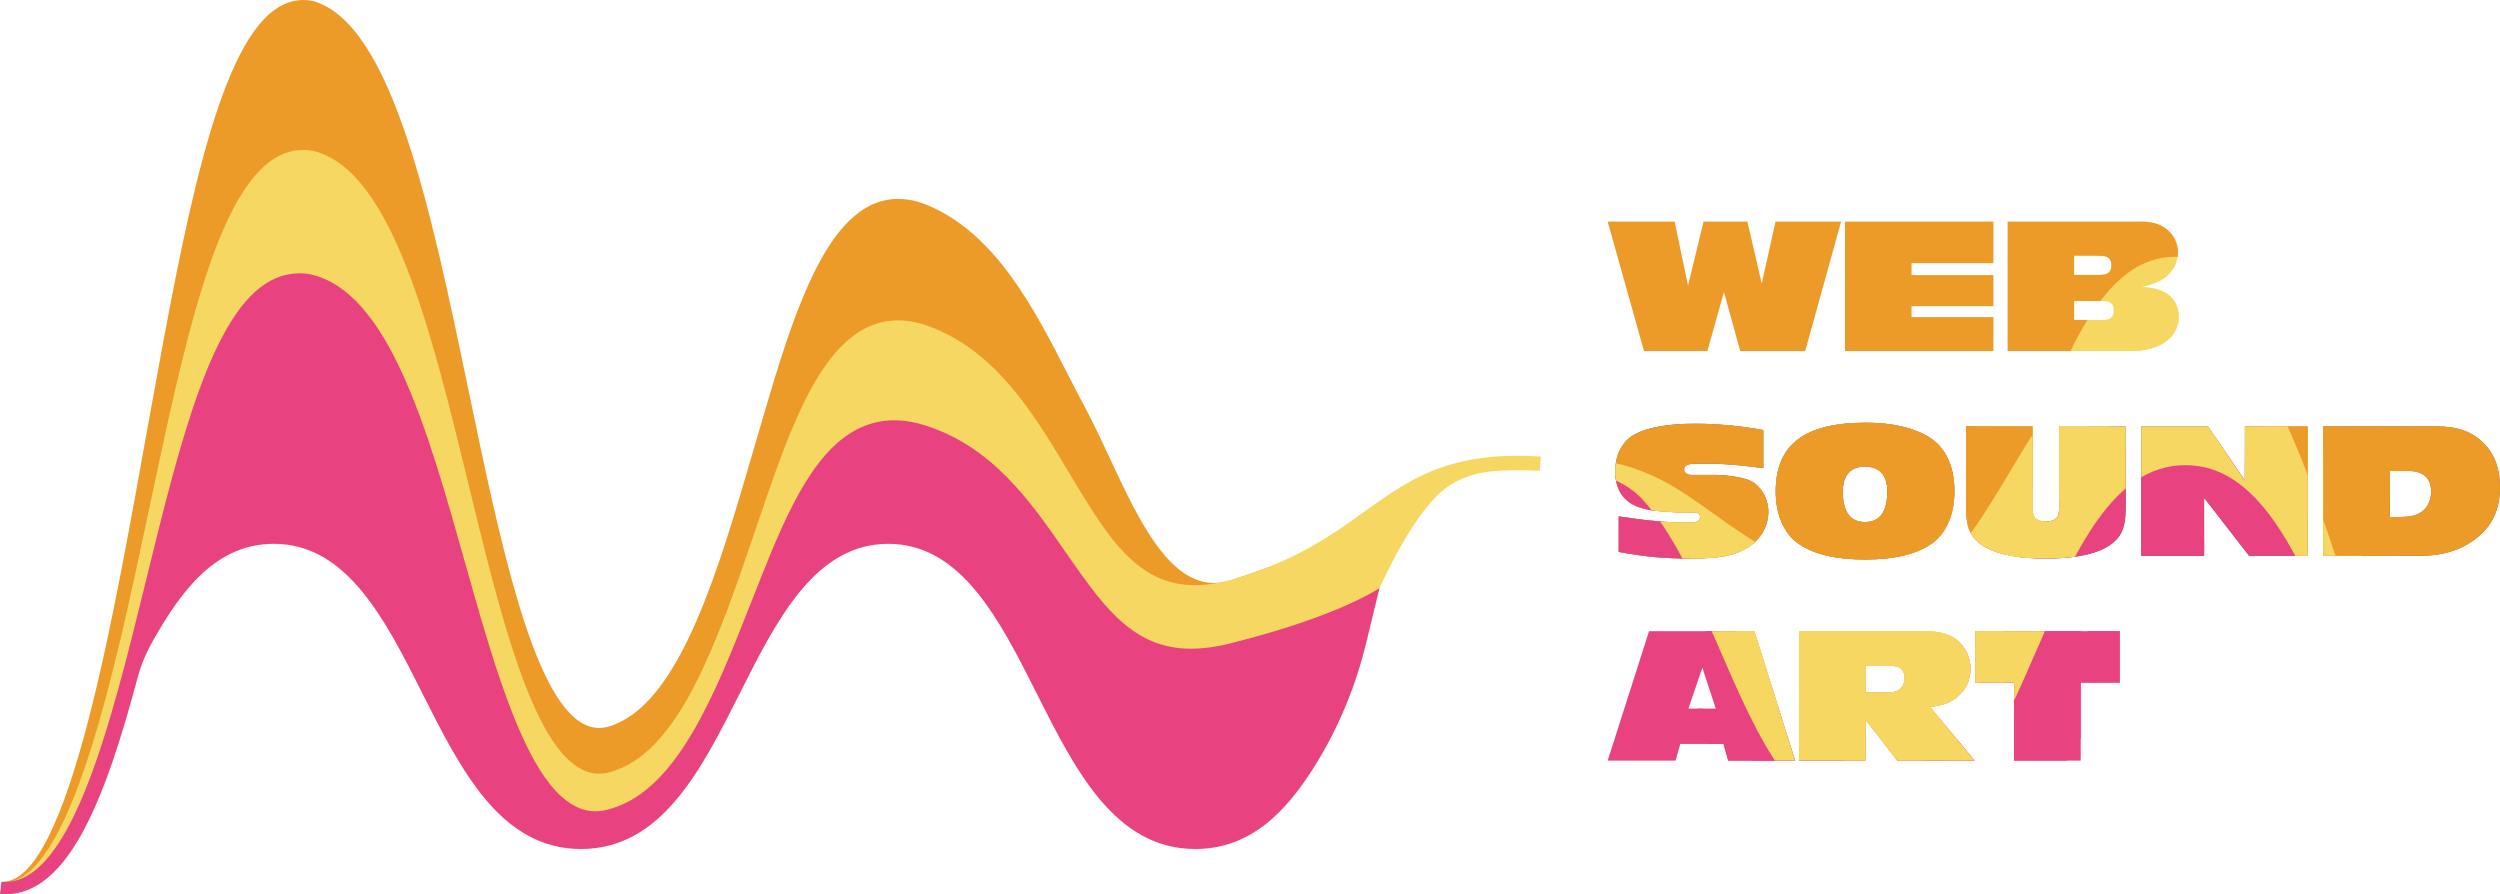 <?xml version="1.0" encoding="UTF-8"?>
<svg id="Ebene_2" data-name="Ebene 2" xmlns="http://www.w3.org/2000/svg" xmlns:xlink="http://www.w3.org/1999/xlink" viewBox="0 0 4677.1 1673.21">
  <defs>
    <style>
      .cls-1 {
        fill: none;
      }

      .cls-2 {
        clip-path: url(#clippath);
      }

      .cls-3 {
        fill: #f6d762;
      }

      .cls-4 {
        fill: #e84280;
      }

      .cls-5 {
        fill: #ec9a28;
      }

      .cls-6 {
        fill: #616160;
      }

      .cls-7 {
        clip-path: url(#clippath-1);
      }

      .cls-8 {
        clip-path: url(#clippath-2);
      }
    </style>
    <clipPath id="clippath">
      <path class="cls-1" d="M3892.67,1422.99v-145.92h72.97v-96.18h-270.06v96.18h72.59v145.92h124.5Zm-402.54-127.41v-50.08h45.38c19.96,0,27.59,6.53,27.59,22.86,0,10.17-3.99,18.51-11.25,22.87-5.81,3.26-10.89,4.35-23.6,4.35h-38.11Zm204,127.41l-83.48-100.54c23.59-2.54,35.57-6.9,49.36-17.43,17.06-13.43,26.49-32.3,26.49-53.72s-9.79-42.11-26.13-54.44c-14.52-11.62-31.95-15.97-61.35-15.97h-233.4v242.11h124.5v-76.59l59.53,76.59h144.46Zm-484.22-97.28h-51.18l26.13-76.59,25.05,76.59Zm148.46,97.28l-76.23-242.11h-197.09l-77.32,242.11h127.05l8.71-31.22h80.95l8.71,31.22h125.23Z"/>
    </clipPath>
    <clipPath id="clippath-1">
      <path class="cls-6" d="M4470.92,967.24v-86.04h35.58c27.22,0,41.74,13.43,41.74,38.48,0,17.06-7.26,31.58-19.61,39.21-9.79,6.17-19.96,8.35-38.83,8.35h-18.88Zm-124.5,72.59h181.13c40.29,0,74.05-9.8,101.64-30.13,32.3-23.59,47.92-55.17,47.92-98.73,0-33.76-10.17-60.98-30.13-81.31-21.78-22.14-49.36-31.94-89.29-31.94h-211.26v242.11Zm-29.04,0v-242.11h-117.61v101.27l-68.97-101.27h-124.87v242.11h117.61v-108.53l84.21,108.53h109.63Zm-639.23-242.11v143.01c0,19.23,1.09,34.12,3.63,43.56,4.36,16.33,16.33,30.85,33.03,39.57,26.87,14.52,62.08,21.05,112.89,21.05,73.32,0,119.79-14.88,138.67-44.29,7.61-12.7,10.52-27.22,10.52-56.62v-146.28h-124.5v148.82c0,11.61-1.09,17.42-3.63,21.05-3.63,5.09-11.98,8.35-21.06,8.35s-17.78-3.26-21.41-8.35c-2.54-3.63-3.63-9.44-3.63-21.05v-148.82h-124.51Zm-189.48,75.14c27.59,0,42.11,15.97,42.11,46.46,0,38.48-13.79,57.34-41.74,57.34s-41.38-18.87-41.38-57.34c0-30.13,14.52-46.46,41.01-46.46m2.54-82.04c-115.06,0-169.15,41.02-169.15,128.51,0,42.46,14.88,77.67,41.38,96.91,28.32,20.33,70.06,30.49,125.6,30.49s97.64-10.16,125.96-30.49c26.49-19.24,41.38-54.45,41.38-97.28,0-46.1-15.97-80.58-46.1-100.19-28.31-18.15-69.33-27.95-119.06-27.95m-462.81,241.75c52.63,9.44,84.94,12.34,135.39,12.34,54.45,0,81.68-5.44,106.72-21.05,23.6-14.88,37.76-39.57,37.76-66.06s-15.25-51.54-38.11-60.26c-14.16-5.08-40.3-9.07-62.43-9.07h-43.57c-7.98,0-13.43-3.98-13.43-9.79,0-7.99,6.54-11.25,23.24-11.25h27.22c21.41,0,71.87,4.35,97.64,8.34v-71.14c-40.66-7.62-84.94-11.98-126.68-11.98-51.18,0-88.21,6.54-113.26,19.61-23.59,12.7-37.02,37.75-37.02,68.96,0,44.29,23.96,68.61,73.32,74.05,13.79,1.81,37.38,3.26,47.91,3.26h20.33c13.42,0,17.05,1.81,17.05,8.72,0,6.53-5.81,10.52-16.7,10.52-43.19,0-80.95-3.26-135.39-11.62v66.43Z"/>
    </clipPath>
    <clipPath id="clippath-2">
      <path class="cls-1" d="M3880.34,598.61v-35.58h52.64c15.6,0,21.41,5.08,21.41,17.78s-5.81,17.79-21.41,17.79h-52.64Zm0-84.22v-35.93h46.46c17.06,0,23.23,4.71,23.23,17.78s-6.16,18.15-23.23,18.15h-46.46Zm-124.5,142.29h230.14c54.81,0,90.39-25.41,90.39-64.61,0-19.96-10.53-37.75-27.59-45.74-11.25-5.81-20.33-7.99-41.02-9.8,19.96-4.35,29.4-7.98,40.66-15.6,16.33-11.25,26.14-29.04,26.14-48.28,0-17.06-7.26-32.3-20.33-43.19-13.07-10.53-27.59-14.88-50.82-14.88h-247.55v242.11Zm-26.5,0v-63.52h-153.17v-20.33h153.17v-58.08h-153.17v-22.51h153.17v-77.67h-277.69v242.11h277.69Zm-352.09,0l67.15-242.11h-122.69l-25.77,115.79-26.86-115.79h-82.04l-29.04,119.78-25.04-119.78h-125.23l67.88,242.11h118.69l30.86-110.35,30.49,110.35h121.6Z"/>
    </clipPath>
  </defs>
  <g id="Ebene_1-2" data-name="Ebene 1">
    <g>
      <path class="cls-5" d="M2557.1,962.81c-1.44,1.2-2.87,2.4-4.31,3.6-61.23,51.22-130.63,79.28-250.1,119.3-129.62,40.49-194.94-175.93-270.28-318.79-11.17-20.64-22.19-42.17-33.87-64.97-63.12-123.29-134.66-263.03-260.69-316.93-39.55-17.06-76.63-17.18-110.21-.37-91.05,45.57-145.05,208.04-196.8,384.78-7.22,24.25-14.43,49.03-21.71,74.08-62.93,216.3-134.26,461.45-257.36,511.01-21.87,9.99-41.72,9.87-60.67-.41-95.47-51.7-155.99-342.47-214.51-623.67C806.36,393,733.74,44.06,585.96,2.01c-25.08-5.36-49.23,.04-71.75,16.03-110.56,78.51-170.54,409.35-234.06,759.6C215.32,1135.17,130.57,1648.04,5.1,1649.66H3.1l-.23,.15,.15,.11c-.31,1.11,.07,2.74,.07,2.74l-2.18,19.35c3.13,.32,3.53,0,6.6,0,119.74,0,196.94-344.39,257.08-649.35,5.82-29.47,14.46-58.27,25.79-85.88l.18-.44c57.3-139.51,122.84-251.58,228.89-251.58,136.93,0,208.71,193.01,278.13,379.67,71.83,193.16,146.11,392.89,296.48,392.89s224.65-199.73,296.48-392.89c69.41-186.66,141.18-379.67,278.12-379.67s208.72,193.02,278.14,379.67c71.83,193.16,146.12,362.89,296.49,362.89s224.66-123.96,296.49-317.12c21.98-59.11,44.26-92.31,68.75-120.55l-51.46-26.85Z"/>
      <path class="cls-3" d="M2717.09,868.06c-66.29,18.75-113.9,52.87-164.3,89-61.23,43.89-130.63,93.63-250.1,127.93-129.62,34.7-194.94-24.96-270.28-147.37-11.17-17.68-22.19-36.13-33.87-55.67-63.12-105.64-134.66-225.37-260.69-271.55-39.55-14.62-76.63-14.73-110.21-.32-91.05,39.04-145.05,178.27-196.8,329.7-7.22,20.78-14.43,42.02-21.71,63.47-62.93,185.33-134.26,395.39-257.36,437.85-21.87,8.57-41.72,8.46-60.67-.35-95.47-44.3-155.99-293.45-214.51-534.39-70.24-289.14-142.86-588.12-290.64-624.15-25.08-4.6-49.23,.03-71.75,13.73-110.56,67.27-170.54,350.75-234.06,650.86C215.22,1253.63,131.89,1651.26,6.1,1651.26c-2.02,0,9.16-1.39,12.22-1.39,119.74,0,186.13-231.81,246.28-493.11,5.82-25.25,14.46-49.93,25.79-73.58l.18-.38c57.3-119.54,122.84-215.57,228.89-215.57,136.93,0,208.71,165.38,278.13,325.32,71.83,165.51,146.11,336.65,296.48,336.65s224.65-171.14,296.48-336.65c69.41-159.94,141.18-325.32,278.12-325.32s208.72,165.38,278.14,325.32c71.83,165.51,146.12,336.65,296.49,336.65s224.66-171.14,296.49-336.65c42.77-98.53,86.66-199.6,145.79-262.27,25.56-27.09,61.58-43.75,100.62-48,28.7-3.12,59.92-3.56,94.25-1.32l2.12-26.77c-63.66-4.16-117.8,.39-165.5,13.88"/>
      <path class="cls-4" d="M2580.77,1100.44c-61.23,37.85-165.6,75.19-285.07,104.76-129.62,29.92-194.94-21.52-270.28-127.1-11.17-15.25-22.19-31.16-33.87-48.02-63.12-91.12-134.66-194.38-260.69-234.21-39.55-12.6-76.63-12.7-110.21-.28-91.05,33.68-145.05,153.75-196.8,284.37-7.22,17.92-14.43,36.24-21.71,54.74-62.93,159.85-134.26,341.03-257.36,377.65-21.87,7.38-41.72,7.29-60.67-.3-95.47-38.21-155.99-253.1-214.51-460.92-70.24-249.38-142.86-507.25-290.64-538.33-25.08-3.97-49.23,.03-71.75,11.85-110.56,58.03-170.54,302.52-234.06,561.37C208.23,1350.67,134.77,1650.04,8.98,1650.04c-2.02,0-4.06-.08-6.11-.23l-2.87,23.04c3.13,.24,6.21,.35,9.28,.35,119.74,0,188.19-180.74,248.33-406.11,5.82-21.77,14.46-43.06,25.79-63.46l.18-.33c57.3-103.1,122.84-185.93,228.89-185.93,136.93,0,208.71,142.64,278.13,280.59,71.83,142.75,146.11,290.36,296.48,290.36s224.65-147.62,296.48-290.36c69.41-137.94,141.18-280.59,278.12-280.59s208.72,142.64,278.14,280.59c71.83,142.75,146.12,290.36,296.49,290.36,102.05,0,169.05-67.97,224.02-156.27,44.85-72.04,76.24-149.63,95.63-229.51l24.79-102.12Z"/>
      <g class="cls-2">
        <path class="cls-3" d="M3040.15,885.54c66.29,21.88,113.9,61.71,164.3,103.87,61.23,51.22,130.63,109.28,250.1,149.3,129.62,40.49,194.94-205.93,270.28-348.79,11.17-20.64,22.19-42.17,33.87-64.97,63.12-123.29,134.66-263.03,260.69-316.93,39.55-17.06,76.63-17.18,110.21-.37,91.05,45.57,145.05,208.04,196.8,384.78,7.22,24.25,14.43,49.03,21.71,74.08,62.93,216.3,134.26,461.45,257.36,511.01,21.87,9.99,41.72,9.87,60.67-.41,95.47-51.7,155.99-342.47,214.51-623.67,70.24-337.44,142.86-686.38,290.64-728.43,25.08-5.36,49.23,.04,71.75,16.03,110.56,78.51,170.54,409.35,234.06,759.6,64.93,358.11,148.25,869.21,274.05,869.21,2.02,0,4.06-.1,6.11-.31l2.87,31.19c-3.13,.32-6.21,.48-9.28,.48-119.74,0-198.05-350.57-258.2-655.53-5.82-29.47-14.46-58.27-25.79-85.88l-.18-.44c-57.3-139.51-122.84-251.58-228.89-251.58-136.93,0-208.71,193.01-278.13,379.67-71.83,193.16-146.11,392.89-296.48,392.89-150.36,0-224.65-199.73-296.48-392.89-69.41-186.66-141.18-379.67-278.12-379.67-136.95,0-208.72,193.02-278.14,379.67-71.83,193.16-146.12,392.89-296.49,392.89-150.38,0-224.66-123.96-296.49-317.12-42.77-115-86.66-131.92-145.79-205.06-25.56-31.62-61.58-51.05-100.62-56.01-28.7-3.65-59.92-4.15-94.25-1.54l-2.12-31.24c63.66-4.86,117.8,.45,165.5,16.2"/>
        <path class="cls-4" d="M3176.47,1123.44c61.23,37.85,165.6,75.19,285.07,104.76,129.62,29.92,194.94-21.52,270.28-127.1,11.17-15.25,22.19-31.16,33.87-48.02,63.12-91.12,134.66-194.38,260.69-234.21,39.55-12.6,76.63-12.7,110.21-.28,91.05,33.68,145.05,153.75,196.8,284.37,7.22,17.92,14.43,36.24,21.71,54.74,62.93,159.85,134.26,341.03,257.36,377.65,21.87,7.38,41.72,7.29,60.67-.3,95.47-38.21,155.99-253.1,214.51-460.92,70.24-249.38,142.86-507.25,290.64-538.33,25.08-3.97,49.23,.03,71.75,11.85,110.56,58.03,170.54,302.52,234.06,561.37,64.93,264.64,138.39,564.02,264.18,564.02,2.02,0,4.06-.08,6.11-.23l2.87,23.04c-3.13,.24-6.21,.35-9.28,.35-119.74,0-188.19-180.74-248.33-406.11-5.82-21.77-14.46-43.06-25.79-63.46l-.18-.33c-57.3-103.1-122.84-185.93-228.89-185.93-136.93,0-208.71,142.64-278.13,280.59-71.83,142.75-146.11,290.36-296.48,290.36-150.36,0-224.65-147.62-296.48-290.36-69.41-137.94-141.18-280.59-278.12-280.59-136.95,0-208.72,142.64-278.14,280.59-71.83,142.75-146.12,290.36-296.49,290.36-102.05,0-169.05-67.97-224.02-156.27-44.85-72.04-76.24-149.63-95.63-229.51l-24.79-102.12Z"/>
        <path class="cls-3" d="M3040.15,826.36c66.29,21.88,113.9,61.71,164.3,103.87,61.23,51.22,130.63,109.28,250.1,149.3,129.62,40.49,194.94-205.93,270.28-348.79,11.17-20.64,22.19-42.17,33.87-64.97,63.12-123.29,134.66-263.03,260.69-316.93,39.55-17.06,76.63-17.18,110.21-.37,91.05,45.57,145.05,208.04,196.8,384.78,7.22,24.25,14.43,49.03,21.71,74.08,62.93,216.3,134.26,461.45,257.36,511.01,21.87,9.99,41.72,9.87,60.67-.41,95.47-51.7,155.99-342.47,214.51-623.67,70.24-337.44,142.86-686.38,290.64-728.43,25.08-5.36,49.23,.04,71.75,16.03,110.56,78.51,170.54,409.35,234.06,759.6,64.93,358.11,148.25,869.21,274.05,869.21,2.02,0,4.06-.1,6.11-.31l2.87,31.19c-3.13,.32-6.21,.48-9.28,.48-119.74,0-198.05-350.57-258.2-655.53-5.82-29.47-14.46-58.27-25.79-85.88l-.18-.44c-57.3-139.51-122.84-251.58-228.89-251.58-136.93,0-208.71,193.01-278.13,379.67-71.83,193.16-146.11,392.89-296.48,392.89-150.36,0-224.65-199.73-296.48-392.89-69.41-186.66-141.18-379.67-278.12-379.67-136.95,0-208.72,193.02-278.14,379.67-71.83,193.16-146.12,392.89-296.49,392.89-150.38,0-224.66-123.96-296.49-317.12-42.77-115-86.66-131.92-145.79-205.06-25.56-31.62-61.58-51.05-100.62-56.01-28.7-3.65-59.92-4.15-94.25-1.54l-2.12-31.24c63.66-4.86,117.8,.45,165.5,16.2"/>
        <path class="cls-3" d="M3322.07,240.19c66.29,21.88,321.66,21.15,372.06,63.3,61.23,51.22-359.05,597.94-239.58,637.96,129.62,40.49,194.94-205.93,270.28-348.79,11.17-20.64,22.19-42.17,33.87-64.97,63.12-123.29,134.66-263.03,260.69-316.93,39.55-17.06,76.63-17.18,110.21-.37,91.05,45.57,145.05,208.04,196.8,384.78,7.22,24.25,14.43,49.03,21.71,74.08,62.93,216.3,134.26,461.45,257.36,511.01,21.87,9.99,41.72,9.87,60.67-.41,95.47-51.7,155.99-342.47,214.51-623.67,70.24-337.44,142.86-686.38,290.64-728.43,25.08-5.36,49.23,.04,71.75,16.03,110.56,78.51,170.54,409.35,234.06,759.6,64.93,358.11,148.25,869.21,274.05,869.21,2.02,0,4.06-.1,6.11-.31l2.87,31.19c-3.13,.32-6.21,.48-9.28,.48-119.74,0-198.05-350.57-258.2-655.53-5.82-29.47-14.46-58.27-25.79-85.88l-.18-.44c-57.3-139.51-122.84-251.58-228.89-251.58-136.93,0-208.71,193.01-278.13,379.67-71.83,193.16-146.11,392.89-296.48,392.89-150.36,0-224.65-199.73-296.48-392.89-69.41-186.66-141.18-379.67-278.12-379.67-136.95,0-208.72,193.02-278.14,379.67-71.83,193.16-146.12,392.89-296.49,392.89-150.38,0-224.66,14.12-296.49-179.04-42.77-115-129.89,1.7-189.02-71.45-25.56-31.62-18.36-125.48-57.39-130.45-28.7-3.65-150.47,.53-184.8,3.14l96.37-701.3c63.66-4.86,40.73,90.62,88.43,106.38"/>
        <path class="cls-3" d="M3040.15,491.02c66.29,21.88,113.9,61.71,164.3,103.87,61.23,51.22,130.63,109.28,250.1,149.3,129.62,40.49,194.94-205.93,270.28-348.79,11.17-20.64,22.19-42.17,33.87-64.97,63.12-123.29,134.66-263.03,260.69-316.93,39.55-17.06,76.63-17.18,110.21-.37,91.05,45.57,145.05,208.04,196.8,384.78,7.22,24.25,14.43,49.03,21.71,74.08,62.93,216.3,134.26,461.45,257.36,511.01,21.87,9.99,41.72,9.87,60.67-.41,95.47-51.7,155.99-342.47,214.51-623.67,70.24-337.44,142.86-686.38,290.64-728.43,25.08-5.36,49.23,.04,71.75,16.03,110.56,78.51,170.54,409.35,234.06,759.6,64.93,358.11,148.25,869.21,274.05,869.21,2.02,0,4.06-.1,6.11-.31l2.87,31.19c-3.13,.32-6.21,.48-9.28,.48-119.74,0-198.05-350.57-258.2-655.53-5.82-29.47-14.46-58.27-25.79-85.88l-.18-.44c-57.3-139.51-122.84-251.58-228.89-251.58-136.93,0-208.71,193.01-278.13,379.67-71.83,193.16-146.11,392.89-296.48,392.89-150.36,0-224.65-199.73-296.48-392.89-69.41-186.66-141.18-379.67-278.12-379.67-136.95,0-208.72,193.02-278.14,379.67-71.83,193.16-146.12,392.89-296.49,392.89-150.38,0-224.66-123.96-296.49-317.12-42.77-115-86.66-131.92-145.79-205.06-25.56-31.62-61.58-51.05-100.62-56.01-28.7-3.65-59.92-4.15-94.25-1.54l-2.12-31.24c63.66-4.86,117.8,.45,165.5,16.2"/>
        <path class="cls-3" d="M3040.15,293.76c66.29,21.88,113.9,61.71,164.3,103.87,61.23,51.22,130.63,109.28,250.1,149.3,129.62,40.49,194.94-205.93,270.28-348.79,11.17-20.64,22.19-42.17,33.87-64.97,63.12-123.29,134.66-263.03,260.69-316.93,39.55-17.06,76.63-17.18,110.21-.37,91.05,45.57,145.05,208.04,196.8,384.78,7.22,24.25,14.43,49.03,21.71,74.08,62.93,216.3,134.26,461.45,257.36,511.01,21.87,9.99,41.72,9.87,60.67-.41,95.47-51.7,155.99-342.47,214.51-623.67,70.24-337.44,142.86-686.38,290.64-728.43,25.08-5.36,49.23,.04,71.75,16.03,110.56,78.51,170.54,409.35,234.06,759.6,64.93,358.11,148.25,869.21,274.05,869.21,2.02,0,4.06-.1,6.11-.31l2.87,31.19c-3.13,.32-6.21,.48-9.28,.48-119.74,0-198.05-350.57-258.2-655.53-5.82-29.47-14.46-58.27-25.79-85.88l-.18-.44c-57.3-139.51-122.84-251.58-228.89-251.58-136.93,0-208.71,193.01-278.13,379.67-71.83,193.16-146.11,392.89-296.48,392.89-150.36,0-224.65-199.73-296.48-392.89-69.41-186.66-141.18-379.67-278.12-379.67-136.95,0-208.72,193.02-278.14,379.67-71.83,193.16-146.12,392.89-296.49,392.89-150.38,0-224.66-123.96-296.49-317.12-42.77-115-86.66-131.92-145.79-205.06-25.56-31.62-61.58-51.05-100.62-56.01-28.7-3.65-59.92-4.15-94.25-1.54l-2.12-31.24c63.66-4.86,117.8,.45,165.5,16.2"/>
        <path class="cls-3" d="M3040.15-2.14c66.29,21.88,113.9,61.71,164.3,103.87,61.23,51.22,130.63,109.28,250.1,149.3,129.62,40.49,194.94-205.93,270.28-348.79,11.17-20.64,22.19-42.17,33.87-64.97,63.12-123.29,134.66-263.03,260.69-316.93,39.55-17.06,76.63-17.18,110.21-.37,91.05,45.57,145.05,208.04,196.8,384.78,7.22,24.25,14.43,49.03,21.71,74.08,62.93,216.3,134.26,461.45,257.36,511.01,21.87,9.99,41.72,9.87,60.67-.41,95.47-51.7,155.99-342.47,214.51-623.67,70.24-337.44,142.86-686.38,290.64-728.43,25.08-5.36,49.23,.04,71.75,16.03,110.56,78.51,170.54,409.35,234.06,759.6,64.93,358.11,148.25,869.21,274.05,869.21,2.02,0,4.06-.1,6.11-.31l2.87,31.19c-3.13,.32-6.21,.48-9.28,.48-119.74,0-198.05-350.57-258.2-655.53-5.82-29.47-14.46-58.27-25.79-85.88l-.18-.44c-57.3-139.51-122.84-251.58-228.89-251.58-136.93,0-208.71,193.01-278.13,379.67-71.83,193.16-286.23,1049.37-436.6,1049.37-150.36,0-251.44-258.24-323.27-451.4-69.41-186.66,25.72-977.64-111.22-977.64-136.95,0-208.72,193.02-278.14,379.67-71.83,193.16-146.12,392.89-296.49,392.89-150.38,0-224.66-123.96-296.49-317.12-42.77-115-86.66-131.92-145.79-205.06-25.56-31.62-61.58-51.05-100.62-56.01-28.7-3.65-59.92-4.15-94.25-1.54l-2.12-31.24c63.66-4.86,117.8,.45,165.5,16.2"/>
        <path class="cls-4" d="M3176.47,1320.7c61.23,37.85,165.6,75.19,285.07,104.76,129.62,29.92,194.94-21.52,270.28-127.1,11.17-15.25,22.19-31.16,33.87-48.02,63.12-91.12,134.66-194.38,260.69-234.21,39.55-12.6,76.63-12.7,110.21-.28,91.05,33.68,145.05,153.75,196.8,284.37,7.22,17.92,14.43,36.24,21.71,54.74,62.93,159.85,134.26,341.03,257.36,377.65,21.87,7.38,41.72,7.29,60.67-.3,95.47-38.21,155.99-253.1,214.51-460.92,70.24-249.38,142.86-507.25,290.64-538.33,25.08-3.97,49.23,.03,71.75,11.85,110.56,58.03,170.54,302.52,234.06,561.37,64.93,264.64,138.39,564.02,264.18,564.02,2.02,0,4.06-.08,6.11-.23l2.87,23.04c-3.13,.24-6.21,.35-9.28,.35-119.74,0-188.19-180.74-248.33-406.11-5.82-21.77-14.46-43.06-25.79-63.46l-.18-.33c-57.3-103.1-122.84-185.93-228.89-185.93-136.93,0-208.71,142.64-278.13,280.59-71.83,142.75-146.11,290.36-296.48,290.36-150.36,0-224.65-147.62-296.48-290.36-69.41-137.94-141.18-280.59-278.12-280.59-136.95,0-208.72,142.64-278.14,280.59-71.83,142.75-146.12,290.36-296.49,290.36-102.05,0-169.05-67.97-224.02-156.27-44.85-72.04-76.24-149.63-95.63-229.51l-24.79-102.12Z"/>
        <g>
          <path class="cls-4" d="M3922.51,1435.66c45.49-58.8,99.99-99.38,173.03-99.38s127.53,40.58,173.02,99.38h79.46c-4.89-12.41-9.77-24.7-14.64-36.81-51.75-130.62-105.75-250.69-196.8-284.37-33.58-12.43-70.66-12.33-110.21,.28-126.03,39.83-197.57,143.1-260.69,234.21-11.68,16.86-22.69,32.77-33.87,48.02-9.88,13.84-19.58,26.75-29.29,38.67h219.98Z"/>
          <path class="cls-4" d="M2924.89,1435.66h441.63c-123.16-167.81-278.84-515.22-326.37-544.61l-165.5,478c4.04,16.63,22.75,39.76,50.24,66.61Z"/>
        </g>
        <path class="cls-3" d="M3040.15,891.06c66.29,18.75,113.9,52.87,164.3,89,61.23,43.89,130.63,93.63,250.1,127.93,129.62,34.7,194.94-24.96,270.28-147.37,11.17-17.68,22.19-36.13,33.87-55.67,63.12-105.64,134.66-225.37,260.69-271.55,39.55-14.62,76.63-14.73,110.21-.32,91.05,39.04,145.05,178.27,196.8,329.7,7.22,20.78,14.43,42.02,21.71,63.47,62.93,185.33,134.26,395.39,257.36,437.85,21.87,8.57,41.72,8.46,60.67-.35,95.47-44.3,155.99-293.45,214.51-534.39,70.24-289.14,142.86-588.12,290.64-624.15,25.08-4.6,49.23,.03,71.75,13.73,110.56,67.27,170.54,350.75,234.06,650.86,64.93,306.83,148.25,704.46,274.05,704.46,2.02,0,4.06-.08,6.11-.27l2.87,26.72c-3.13,.27-6.21,.4-9.28,.4-119.74,0-198.05-260.06-258.2-521.37-5.82-25.25-14.46-49.93-25.79-73.58l-.18-.38c-57.3-119.54-122.84-215.57-228.89-215.57-136.93,0-208.71,165.38-278.13,325.32-71.83,165.51-146.11,336.65-296.48,336.65-150.36,0-224.65-171.14-296.48-336.65-69.41-159.94-141.18-325.32-278.12-325.32-136.95,0-208.72,165.38-278.14,325.32-71.83,165.51-146.12,336.65-296.49,336.65-150.38,0-224.66-171.14-296.49-336.65-42.77-98.53-86.66-199.6-145.79-262.27-25.56-27.09-61.58-43.75-100.62-48-28.7-3.12-59.92-3.56-94.25-1.32l-2.12-26.77c63.66-4.16,117.8,.39,165.5,13.88"/>
        <path class="cls-4" d="M4470.92,967.24v-86.04h35.58c27.22,0,41.74,13.43,41.74,38.48,0,17.06-7.26,31.58-19.61,39.21-9.79,6.17-19.96,8.35-38.83,8.35h-18.88Zm-124.5,72.59h181.13c40.29,0,74.05-9.8,101.64-30.13,32.3-23.59,47.92-55.17,47.92-98.73,0-33.76-10.17-60.98-30.13-81.31-21.78-22.14-49.36-31.94-89.29-31.94h-211.26v242.11Zm-29.04,0v-242.11h-117.61v101.27l-68.97-101.27h-124.87v242.11h117.61v-108.53l84.21,108.53h109.63Zm-639.23-242.11v143.01c0,19.23,1.09,34.12,3.63,43.56,4.36,16.33,16.33,30.85,33.03,39.57,26.87,14.52,62.08,21.05,112.89,21.05,73.32,0,119.79-14.88,138.67-44.29,7.61-12.7,10.52-27.22,10.52-56.62v-146.28h-124.5v148.82c0,11.61-1.09,17.42-3.63,21.05-3.63,5.09-11.98,8.35-21.06,8.35s-17.78-3.26-21.41-8.35c-2.54-3.63-3.63-9.44-3.63-21.05v-148.82h-124.51Zm-189.48,75.14c27.59,0,42.11,15.97,42.11,46.46,0,38.48-13.79,57.34-41.74,57.34s-41.38-18.87-41.38-57.34c0-30.13,14.52-46.46,41.01-46.46m2.54-82.04c-115.06,0-169.15,41.02-169.15,128.51,0,42.46,14.88,77.67,41.38,96.91,28.32,20.33,70.06,30.49,125.6,30.49s97.64-10.16,125.96-30.49c26.49-19.24,41.38-54.45,41.38-97.28,0-46.1-15.97-80.58-46.1-100.19-28.31-18.15-69.33-27.95-119.06-27.95m-462.81,241.75c52.63,9.44,84.94,12.34,135.39,12.34,54.45,0,81.68-5.44,106.72-21.05,23.6-14.88,37.76-39.57,37.76-66.06s-15.25-51.54-38.11-60.26c-14.16-5.08-40.3-9.07-62.43-9.07h-43.57c-7.98,0-13.43-3.98-13.43-9.79,0-7.99,6.54-11.25,23.24-11.25h27.22c21.41,0,71.87,4.35,97.64,8.34v-71.14c-40.66-7.62-84.94-11.98-126.68-11.98-51.18,0-88.21,6.54-113.26,19.61-23.59,12.7-37.02,37.75-37.02,68.96,0,44.29,23.96,68.61,73.32,74.05,13.79,1.81,37.38,3.26,47.91,3.26h20.33c13.42,0,17.05,1.81,17.05,8.72,0,6.53-5.81,10.52-16.7,10.52-43.19,0-80.95-3.26-135.39-11.62v66.43Z"/>
        <path class="cls-4" d="M3880.34,598.61v-35.58h52.64c15.6,0,21.41,5.08,21.41,17.78s-5.81,17.79-21.41,17.79h-52.64Zm0-84.22v-35.93h46.46c17.06,0,23.23,4.71,23.23,17.78s-6.16,18.15-23.23,18.15h-46.46Zm-124.5,142.29h230.14c54.81,0,90.39-25.41,90.39-64.61,0-19.96-10.53-37.75-27.59-45.74-11.25-5.81-20.33-7.99-41.02-9.8,19.96-4.35,29.4-7.98,40.66-15.6,16.33-11.25,26.14-29.04,26.14-48.28,0-17.06-7.26-32.3-20.33-43.19-13.07-10.53-27.59-14.88-50.82-14.88h-247.55v242.11Zm-26.5,0v-63.52h-153.17v-20.33h153.17v-58.08h-153.17v-22.51h153.17v-77.67h-277.69v242.11h277.69Zm-352.09,0l67.15-242.11h-122.69l-25.77,115.79-26.86-115.79h-82.04l-29.04,119.78-25.04-119.78h-125.23l67.88,242.11h118.69l30.86-110.35,30.49,110.35h121.6Z"/>
      </g>
      <g>
        <path class="cls-6" d="M4470.92,967.24v-86.04h35.58c27.22,0,41.74,13.43,41.74,38.48,0,17.06-7.26,31.58-19.61,39.21-9.79,6.17-19.96,8.35-38.83,8.35h-18.88Zm-124.5,72.59h181.13c40.29,0,74.05-9.8,101.64-30.13,32.3-23.59,47.92-55.17,47.92-98.73,0-33.76-10.17-60.98-30.13-81.31-21.78-22.14-49.36-31.94-89.29-31.94h-211.26v242.11Zm-29.04,0v-242.11h-117.61v101.27l-68.97-101.27h-124.87v242.11h117.61v-108.53l84.21,108.53h109.63Zm-639.23-242.11v143.01c0,19.23,1.09,34.12,3.63,43.56,4.36,16.33,16.33,30.85,33.03,39.57,26.87,14.52,62.08,21.05,112.89,21.05,73.32,0,119.79-14.88,138.67-44.29,7.61-12.7,10.52-27.22,10.52-56.62v-146.28h-124.5v148.82c0,11.61-1.09,17.42-3.63,21.05-3.63,5.09-11.98,8.35-21.06,8.35s-17.78-3.26-21.41-8.35c-2.54-3.63-3.63-9.44-3.63-21.05v-148.82h-124.51Zm-189.48,75.14c27.59,0,42.11,15.97,42.11,46.46,0,38.48-13.79,57.34-41.74,57.34s-41.38-18.87-41.38-57.34c0-30.13,14.52-46.46,41.01-46.46m2.54-82.04c-115.06,0-169.15,41.02-169.15,128.51,0,42.46,14.88,77.67,41.38,96.91,28.32,20.33,70.06,30.49,125.6,30.49s97.64-10.16,125.96-30.49c26.49-19.24,41.38-54.45,41.38-97.28,0-46.1-15.97-80.58-46.1-100.19-28.31-18.15-69.33-27.95-119.06-27.95m-462.81,241.75c52.63,9.44,84.94,12.34,135.39,12.34,54.45,0,81.68-5.44,106.72-21.05,23.6-14.88,37.76-39.57,37.76-66.06s-15.25-51.54-38.11-60.26c-14.16-5.08-40.3-9.07-62.43-9.07h-43.57c-7.98,0-13.43-3.98-13.43-9.79,0-7.99,6.54-11.25,23.24-11.25h27.22c21.41,0,71.87,4.35,97.64,8.34v-71.14c-40.66-7.62-84.94-11.98-126.68-11.98-51.18,0-88.21,6.54-113.26,19.61-23.59,12.7-37.02,37.75-37.02,68.96,0,44.29,23.96,68.61,73.32,74.05,13.79,1.81,37.38,3.26,47.91,3.26h20.33c13.42,0,17.05,1.81,17.05,8.72,0,6.53-5.81,10.52-16.7,10.52-43.19,0-80.95-3.26-135.39-11.62v66.43Z"/>
        <g class="cls-7">
          <path class="cls-3" d="M3040.15,885.54c66.29,21.88,113.9,61.71,164.3,103.87,61.23,51.22,130.63,109.28,250.1,149.3,129.62,40.49,194.94-205.93,270.28-348.79,11.17-20.64,22.19-42.17,33.87-64.97,63.12-123.29,134.66-263.03,260.69-316.93,39.55-17.06,76.63-17.18,110.21-.37,91.05,45.57,145.05,208.04,196.8,384.78,7.22,24.25,14.43,49.03,21.71,74.08,62.93,216.3,134.26,461.45,257.36,511.01,21.87,9.99,41.72,9.87,60.67-.41,95.47-51.7,155.99-342.47,214.51-623.67,70.24-337.44,142.86-686.38,290.64-728.43,25.08-5.36,49.23,.04,71.75,16.03,110.56,78.51,170.54,409.35,234.06,759.6,64.93,358.11,148.25,869.21,274.05,869.21,2.02,0,4.06-.1,6.11-.31l2.87,31.19c-3.13,.32-6.21,.48-9.28,.48-119.74,0-198.05-350.57-258.2-655.53-5.82-29.47-14.46-58.27-25.79-85.88l-.18-.44c-57.3-139.51-122.84-251.58-228.89-251.58-136.93,0-208.71,193.01-278.13,379.67-71.83,193.16-146.11,392.89-296.48,392.89-150.36,0-224.65-199.73-296.48-392.89-69.41-186.66-141.18-379.67-278.12-379.67-136.95,0-208.72,193.02-278.14,379.67-71.83,193.16-146.12,392.89-296.49,392.89-150.38,0-224.66-123.96-296.49-317.12-42.77-115-86.66-131.92-145.79-205.06-25.56-31.62-61.58-51.05-100.62-56.01-28.7-3.65-59.92-4.15-94.25-1.54l-2.12-31.24c63.66-4.86,117.8,.45,165.5,16.2"/>
          <path class="cls-4" d="M3176.47,1123.44c61.23,37.85,165.6,75.19,285.07,104.76,129.62,29.92,194.94-21.52,270.28-127.1,11.17-15.25,22.19-31.16,33.87-48.02,63.12-91.12,134.66-194.38,260.69-234.21,39.55-12.6,76.63-12.7,110.21-.28,91.05,33.68,145.05,153.75,196.8,284.37,7.22,17.92,14.43,36.24,21.71,54.74,62.93,159.85,134.26,341.03,257.36,377.65,21.87,7.38,41.72,7.29,60.67-.3,95.47-38.21,155.99-253.1,214.51-460.92,70.24-249.38,142.86-507.25,290.64-538.33,25.08-3.97,49.23,.03,71.75,11.85,110.56,58.03,170.54,302.52,234.06,561.37,64.93,264.64,138.39,564.02,264.18,564.02,2.02,0,4.06-.08,6.11-.23l2.87,23.04c-3.13,.24-6.21,.35-9.28,.35-119.74,0-188.19-180.74-248.33-406.11-5.82-21.77-14.46-43.06-25.79-63.46l-.18-.33c-57.3-103.1-122.84-185.93-228.89-185.93-136.93,0-208.71,142.64-278.13,280.59-71.83,142.75-146.11,290.36-296.48,290.36-150.36,0-224.65-147.62-296.48-290.36-69.41-137.94-141.18-280.59-278.12-280.59-136.95,0-208.72,142.64-278.14,280.59-71.83,142.75-146.12,290.36-296.49,290.36-102.05,0-169.05-67.97-224.02-156.27-44.85-72.04-76.24-149.63-95.63-229.51l-24.79-102.12Z"/>
          <path class="cls-3" d="M3040.15,826.36c66.29,21.88,113.9,61.71,164.3,103.87,61.23,51.22,130.63,109.28,250.1,149.3,129.62,40.49,194.94-205.93,270.28-348.79,11.17-20.64,22.19-42.17,33.87-64.97,63.12-123.29,134.66-263.03,260.69-316.93,39.55-17.06,76.63-17.18,110.21-.37,91.05,45.57,145.05,208.04,196.8,384.78,7.22,24.25,14.43,49.03,21.71,74.08,62.93,216.3,134.26,461.45,257.36,511.01,21.87,9.99,41.72,9.87,60.67-.41,95.47-51.7,155.99-342.47,214.51-623.67,70.24-337.44,142.86-686.38,290.64-728.43,25.08-5.36,49.23,.04,71.75,16.03,110.56,78.51,170.54,409.35,234.06,759.6,64.93,358.11,148.25,869.21,274.05,869.21,2.02,0,4.06-.1,6.11-.31l2.87,31.19c-3.13,.32-6.21,.48-9.28,.48-119.74,0-198.05-350.57-258.2-655.53-5.82-29.47-14.46-58.27-25.79-85.88l-.18-.44c-57.3-139.51-122.84-251.58-228.89-251.58-136.93,0-208.71,193.01-278.13,379.67-71.83,193.16-146.11,392.89-296.48,392.89-150.36,0-224.65-199.73-296.48-392.89-69.41-186.66-141.18-379.67-278.12-379.67-136.95,0-208.72,193.02-278.14,379.67-71.83,193.16-146.12,392.89-296.49,392.89-150.38,0-224.66-123.96-296.49-317.12-42.77-115-86.66-131.92-145.79-205.06-25.56-31.62-61.58-51.05-100.62-56.01-28.7-3.65-59.92-4.15-94.25-1.54l-2.12-31.24c63.66-4.86,117.8,.45,165.5,16.2"/>
          <path class="cls-5" d="M3322.07,240.19c66.29,21.88,321.66,21.15,372.06,63.3,61.23,51.22-359.05,597.94-239.58,637.96,129.62,40.49,194.94-205.93,270.28-348.79,11.17-20.64,22.19-42.17,33.87-64.97,63.12-123.29,134.66-263.03,260.69-316.93,39.55-17.06,76.63-17.18,110.21-.37,91.05,45.57,145.05,208.04,196.8,384.78,7.22,24.25,14.43,49.03,21.71,74.08,62.93,216.3,134.26,461.45,257.36,511.01,21.87,9.99,41.72,9.87,60.67-.41,95.47-51.7,155.99-342.47,214.51-623.67,70.24-337.44,142.86-686.38,290.64-728.43,25.08-5.36,49.23,.04,71.75,16.03,110.56,78.51,170.54,409.35,234.06,759.6,64.93,358.11,148.25,869.21,274.05,869.21,2.02,0,4.06-.1,6.11-.31l2.87,31.19c-3.13,.32-6.21,.48-9.28,.48-119.74,0-198.05-350.57-258.2-655.53-5.82-29.47-14.46-58.27-25.79-85.88l-.18-.44c-57.3-139.51-122.84-251.58-228.89-251.58-136.93,0-208.71,193.01-278.13,379.67-71.83,193.16-146.11,392.89-296.48,392.89-150.36,0-224.65-199.73-296.48-392.89-69.41-186.66-141.18-379.67-278.12-379.67-136.95,0-208.72,193.02-278.14,379.67-71.83,193.16-146.12,392.89-296.49,392.89-150.38,0-224.66,14.12-296.49-179.04-42.77-115-129.89,1.7-189.02-71.45-25.56-31.62-18.36-125.48-57.39-130.45-28.7-3.65-150.47,.53-184.8,3.14l96.37-701.3c63.66-4.86,40.73,90.62,88.43,106.38"/>
          <path class="cls-5" d="M3040.15,491.02c66.29,21.88,113.9,61.71,164.3,103.87,61.23,51.22,130.63,109.28,250.1,149.3,129.62,40.49,194.94-205.93,270.28-348.79,11.17-20.64,22.19-42.17,33.87-64.97,63.12-123.29,134.66-263.03,260.69-316.93,39.55-17.06,76.63-17.18,110.21-.37,91.05,45.57,145.05,208.04,196.8,384.78,7.22,24.25,14.43,49.03,21.71,74.08,62.93,216.3,134.26,461.45,257.36,511.01,21.87,9.99,41.72,9.87,60.67-.41,95.47-51.7,155.99-342.47,214.51-623.67,70.24-337.44,142.86-686.38,290.64-728.43,25.08-5.36,49.23,.04,71.75,16.03,110.56,78.51,170.54,409.35,234.06,759.6,64.93,358.11,148.25,869.21,274.05,869.21,2.02,0,4.06-.1,6.11-.31l2.87,31.19c-3.13,.32-6.21,.48-9.28,.48-119.74,0-198.05-350.57-258.2-655.53-5.82-29.47-14.46-58.27-25.79-85.88l-.18-.44c-57.3-139.51-122.84-251.58-228.89-251.58-136.93,0-208.71,193.01-278.13,379.67-71.83,193.16-146.11,392.89-296.48,392.89-150.36,0-224.65-199.73-296.48-392.89-69.41-186.66-141.18-379.67-278.12-379.67-136.95,0-208.72,193.02-278.14,379.67-71.83,193.16-146.12,392.89-296.49,392.89-150.38,0-224.66-123.96-296.49-317.12-42.77-115-86.66-131.92-145.79-205.06-25.56-31.62-61.58-51.05-100.62-56.01-28.7-3.65-59.92-4.15-94.25-1.54l-2.12-31.24c63.66-4.86,117.8,.45,165.5,16.2"/>
          <path class="cls-5" d="M3040.15,293.76c66.29,21.88,113.9,61.71,164.3,103.87,61.23,51.22,130.63,109.28,250.1,149.3,129.62,40.49,194.94-205.93,270.28-348.79,11.17-20.64,22.19-42.17,33.87-64.97,63.12-123.29,134.66-263.03,260.69-316.93,39.55-17.06,76.63-17.18,110.21-.37,91.05,45.57,145.05,208.04,196.8,384.78,7.22,24.25,14.43,49.03,21.71,74.08,62.93,216.3,134.26,461.45,257.36,511.01,21.87,9.99,41.72,9.87,60.67-.41,95.47-51.7,155.99-342.47,214.51-623.67,70.24-337.44,142.86-686.38,290.64-728.43,25.08-5.36,49.23,.04,71.75,16.03,110.56,78.51,170.54,409.35,234.06,759.6,64.93,358.11,148.25,869.21,274.05,869.21,2.02,0,4.06-.1,6.11-.31l2.87,31.19c-3.13,.32-6.21,.48-9.28,.48-119.74,0-198.05-350.57-258.2-655.53-5.82-29.47-14.46-58.27-25.79-85.88l-.18-.44c-57.3-139.51-122.84-251.58-228.89-251.58-136.93,0-208.71,193.01-278.13,379.67-71.83,193.16-146.11,392.89-296.48,392.89-150.36,0-224.65-199.73-296.48-392.89-69.41-186.66-141.18-379.67-278.12-379.67-136.95,0-208.72,193.02-278.14,379.67-71.83,193.16-146.12,392.89-296.49,392.89-150.38,0-224.66-123.96-296.49-317.12-42.77-115-86.66-131.92-145.79-205.06-25.56-31.62-61.58-51.05-100.62-56.01-28.7-3.65-59.92-4.15-94.25-1.54l-2.12-31.24c63.66-4.86,117.8,.45,165.5,16.2"/>
          <path class="cls-5" d="M3040.15-2.14c66.29,21.88,113.9,61.71,164.3,103.87,61.23,51.22,130.63,109.28,250.1,149.3,129.62,40.49,194.94-205.93,270.28-348.79,11.17-20.64,22.19-42.17,33.87-64.97,63.12-123.29,134.66-263.03,260.69-316.93,39.55-17.06,76.63-17.18,110.21-.37,91.05,45.57,145.05,208.04,196.8,384.78,7.22,24.25,14.43,49.03,21.71,74.08,62.93,216.3,134.26,461.45,257.36,511.01,21.87,9.99,41.72,9.87,60.67-.41,95.47-51.7,155.99-342.47,214.51-623.67,70.24-337.44,142.86-686.38,290.64-728.43,25.08-5.36,49.23,.04,71.75,16.03,110.56,78.51,170.54,409.35,234.06,759.6,64.93,358.11,148.25,869.21,274.05,869.21,2.02,0,4.06-.1,6.11-.31l2.87,31.19c-3.13,.32-6.21,.48-9.28,.48-119.74,0-198.05-350.57-258.2-655.53-5.82-29.47-14.46-58.27-25.79-85.88l-.18-.44c-57.3-139.51-122.84-251.58-228.89-251.58-136.93,0-208.71,193.01-278.13,379.67-71.83,193.16-286.23,1049.37-436.6,1049.37-150.36,0-251.44-258.24-323.27-451.4-69.41-186.66,25.72-977.64-111.22-977.64-136.95,0-208.72,193.02-278.14,379.67-71.83,193.16-146.12,392.89-296.49,392.89-150.38,0-224.66-123.96-296.49-317.12-42.77-115-86.66-131.92-145.79-205.06-25.56-31.62-61.58-51.05-100.62-56.01-28.7-3.65-59.92-4.15-94.25-1.54l-2.12-31.24c63.66-4.86,117.8,.45,165.5,16.2"/>
          <path class="cls-4" d="M3176.47,1320.7c61.23,37.85,165.6,75.19,285.07,104.76,129.62,29.92,194.94-21.52,270.28-127.1,11.17-15.25,22.19-31.16,33.87-48.02,63.12-91.12,134.66-194.38,260.69-234.21,39.55-12.6,76.63-12.7,110.21-.28,91.05,33.68,145.05,153.75,196.8,284.37,7.22,17.92,14.43,36.24,21.71,54.74,62.93,159.85,134.26,341.03,257.36,377.65,21.87,7.38,41.72,7.29,60.67-.3,95.47-38.21,155.99-253.1,214.51-460.92,70.24-249.38,142.86-507.25,290.64-538.33,25.08-3.97,49.23,.03,71.75,11.85,110.56,58.03,170.54,302.52,234.06,561.37,64.93,264.64,138.39,564.02,264.18,564.02,2.02,0,4.06-.08,6.11-.23l2.87,23.04c-3.13,.24-6.21,.35-9.28,.35-119.74,0-188.19-180.74-248.33-406.11-5.82-21.77-14.46-43.06-25.79-63.46l-.18-.33c-57.3-103.1-122.84-185.93-228.89-185.93-136.93,0-208.71,142.64-278.13,280.59-71.83,142.75-146.11,290.36-296.48,290.36-150.36,0-224.65-147.62-296.48-290.36-69.41-137.94-141.18-280.59-278.12-280.59-136.95,0-208.72,142.64-278.14,280.59-71.83,142.75-146.12,290.36-296.49,290.36-102.05,0-169.05-67.97-224.02-156.27-44.85-72.04-76.24-149.63-95.63-229.51l-24.79-102.12Z"/>
          <g>
            <path class="cls-4" d="M3196.93,1092.66c-77.41-107.11-143.55-201.01-168.78-216.61l-75,216.61h243.78Z"/>
            <path class="cls-4" d="M4099.55,1092.66c-17.88-3.22-36.6-3.23-56.02,0h56.02Z"/>
          </g>
          <path class="cls-3" d="M3040.15,871.06c66.29,18.75,113.9,52.87,164.3,89,61.23,43.89,130.63,93.63,250.1,127.93,129.62,34.7,194.94-24.96,270.28-147.37,11.17-17.68,22.19-36.13,33.87-55.67,63.12-105.64,134.66-225.37,260.69-271.55,39.55-14.62,76.63-14.73,110.21-.32,91.05,39.04,155.05,178.27,206.8,329.7,7.22,20.78,14.43,42.02,21.71,63.47,62.93,185.33,124.26,395.39,247.36,437.85,21.87,8.57,41.72,8.46,60.67-.35,95.47-44.3,155.99-293.45,214.51-534.39,70.24-289.14,142.86-588.12,290.64-624.15,25.08-4.6,49.23,.03,71.75,13.73,110.56,67.27,170.54,350.75,234.06,650.86,64.93,306.83,148.25,704.46,274.05,704.46,2.02,0,4.06-.08,6.11-.27l2.87,26.72c-3.13,.27-6.21,.4-9.28,.4-119.74,0-198.05-260.06-258.2-521.37-5.82-25.25-14.46-49.93-25.79-73.58l-.18-.38c-57.3-119.54-122.84-215.57-228.89-215.57-136.93,0-208.71,165.38-278.13,325.32-71.83,165.51-146.11,336.65-296.48,336.65-150.36,0-224.65-171.14-296.48-336.65-69.41-159.94-141.18-325.32-278.12-325.32-136.95,0-208.72,165.38-278.14,325.32-71.83,165.51-146.12,336.65-296.49,336.65-150.38,0-224.66-171.14-296.49-336.65-42.77-98.53-86.66-199.6-145.79-262.27-25.56-27.09-61.58-43.75-100.62-48-28.7-3.12-59.92-3.56-94.25-1.32l-2.12-26.77c63.66-4.16,117.8,.39,165.5,13.88"/>
          <rect class="cls-5" x="2608.1" y="-1018.34" width="3502" height="1791"/>
        </g>
      </g>
      <g class="cls-8">
        <path class="cls-3" d="M4139.1,412.93c-3.12-1.9-6.29-3.67-9.5-5.27-33.58-16.81-70.66-16.69-110.21,.37-126.03,53.89-197.57,193.63-260.69,316.93-11.68,22.8-22.7,44.34-33.87,64.97-75.33,142.86-140.66,389.28-270.28,348.79-119.47-40.03-188.87-98.08-250.1-149.3-50.4-42.16-98.01-81.99-164.3-103.87-47.7-15.75-101.85-21.06-165.5-16.2l2.12,31.24c34.33-2.61,65.55-2.1,94.25,1.54,39.04,4.97,75.06,24.39,100.62,56.01,59.13,73.15,103.02,90.06,145.79,205.06,71.83,193.16,146.11,317.12,296.49,317.12s224.66-199.73,296.49-392.89c69.42-186.65,141.19-379.67,278.14-379.67,17.92,0,34.71,3.31,50.54,9.47V412.93Z"/>
        <path class="cls-1" d="M3040.15-2.14c66.29,21.88,113.9,61.71,164.3,103.87,61.23,51.22,130.63,109.28,250.1,149.3,129.62,40.49,194.94-205.93,270.28-348.79,11.17-20.64,22.19-42.17,33.87-64.97,63.12-123.29,134.66-263.03,260.69-316.93,39.55-17.06,76.63-17.18,110.21-.37,91.05,45.57,145.05,208.04,196.8,384.78,7.22,24.25,14.43,49.03,21.71,74.08,62.93,216.3,134.26,461.45,257.36,511.01,21.87,9.99,41.72,9.87,60.67-.41,95.47-51.7,155.99-342.47,214.51-623.67,70.24-337.44,142.86-686.38,290.64-728.43,25.08-5.36,49.23,.04,71.75,16.03,110.56,78.51,170.54,409.35,234.06,759.6,64.93,358.11,148.25,869.21,274.05,869.21,2.02,0,4.06-.1,6.11-.31l2.87,31.19c-3.13,.32-6.21,.48-9.28,.48-119.74,0-198.05-350.57-258.2-655.53-5.82-29.47-14.46-58.27-25.79-85.88l-.18-.44c-57.3-139.51-122.84-251.58-228.89-251.58-136.93,0-208.71,193.01-278.13,379.67-71.83,193.16-286.23,1049.37-436.6,1049.37-150.36,0-251.44-258.24-323.27-451.4-69.41-186.66,25.72-977.64-111.22-977.64-136.95,0-208.72,193.02-278.14,379.67-71.83,193.16-146.12,392.89-296.49,392.89-150.38,0-224.66-123.96-296.49-317.12-42.77-115-86.66-131.92-145.79-205.06-25.56-31.62-61.58-51.05-100.62-56.01-28.7-3.65-59.92-4.15-94.25-1.54l-2.12-31.24c63.66-4.86,117.8,.45,165.5,16.2"/>
        <path class="cls-3" d="M3040.15,891.06c66.29,18.75,113.9,52.87,164.3,89,61.23,43.89,130.63,93.63,250.1,127.93,129.62,34.7,194.94-24.96,270.28-147.37,11.17-17.68,22.19-36.13,33.87-55.67,63.12-105.64,134.66-225.37,260.69-271.55,39.55-14.62,76.63-14.73,110.21-.32,91.05,39.04,145.05,178.27,196.8,329.7,7.22,20.78,14.43,42.02,21.71,63.47,62.93,185.33,134.26,395.39,257.36,437.85,21.87,8.57,41.72,8.46,60.67-.35,95.47-44.3,155.99-293.45,214.51-534.39,70.24-289.14,142.86-588.12,290.64-624.15,25.08-4.6,49.23,.03,71.75,13.73,110.56,67.27,170.54,350.75,234.06,650.86,64.93,306.83,148.25,704.46,274.05,704.46,2.02,0,4.06-.08,6.11-.27l2.87,26.72c-3.13,.27-6.21,.4-9.28,.4-119.74,0-198.05-260.06-258.2-521.37-5.82-25.25-14.46-49.93-25.79-73.58l-.18-.38c-57.3-119.54-122.84-215.57-228.89-215.57-136.93,0-208.71,165.38-278.13,325.32-71.83,165.51-146.11,336.65-296.48,336.65-150.36,0-224.65-171.14-296.48-336.65-69.41-159.94-141.18-325.32-278.12-325.32-136.95,0-208.72,165.38-278.14,325.32-71.83,165.51-146.12,336.65-296.49,336.65-150.38,0-224.66-171.14-296.49-336.65-42.77-98.53-86.66-199.6-145.79-262.27-25.56-27.09-61.58-43.75-100.62-48-28.7-3.12-59.92-3.56-94.25-1.32l-2.12-26.77c63.66-4.16,117.8,.39,165.5,13.88"/>
        <path class="cls-5" d="M2832.81,390.66l-42.05,306h1064.11c53.61-121.16,117.61-216.16,213.69-216.16,17.16,0,33.3,3.03,48.54,8.7v-98.55h-1284.29Z"/>
        <g>
          <path class="cls-1" d="M3813.86,683.66c68.36-183.72,140.01-370.42,274.7-370.42s206.33,186.69,274.68,370.42h50.15c-23.62-68.5-44.89-141.6-65.28-211.67-7.28-25.05-14.49-49.83-21.71-74.08-51.75-176.73-105.75-339.21-196.8-384.78-33.58-16.81-70.66-16.69-110.21,.37-126.03,53.89-197.57,193.63-260.69,316.93-11.68,22.8-22.7,44.34-33.87,64.97-45.92,87.09-88.13,212.66-143.45,288.26h232.48Z"/>
          <path class="cls-1" d="M2971.02,507.61c39.04,4.97,75.06,24.39,100.62,56.01,40.29,49.85,73.51,73.59,104.12,120.04h147.68c-47.28-28.79-84.44-59.87-118.99-88.77-50.4-42.16-98.01-81.99-164.3-103.87-47.7-15.75-101.85-21.06-165.5-16.2l2.12,31.24c34.33-2.61,65.55-2.1,94.25,1.54Z"/>
        </g>
        <rect class="cls-1" x="2581.1" y="184.66" width="802" height="531"/>
      </g>
    </g>
  </g>
</svg>